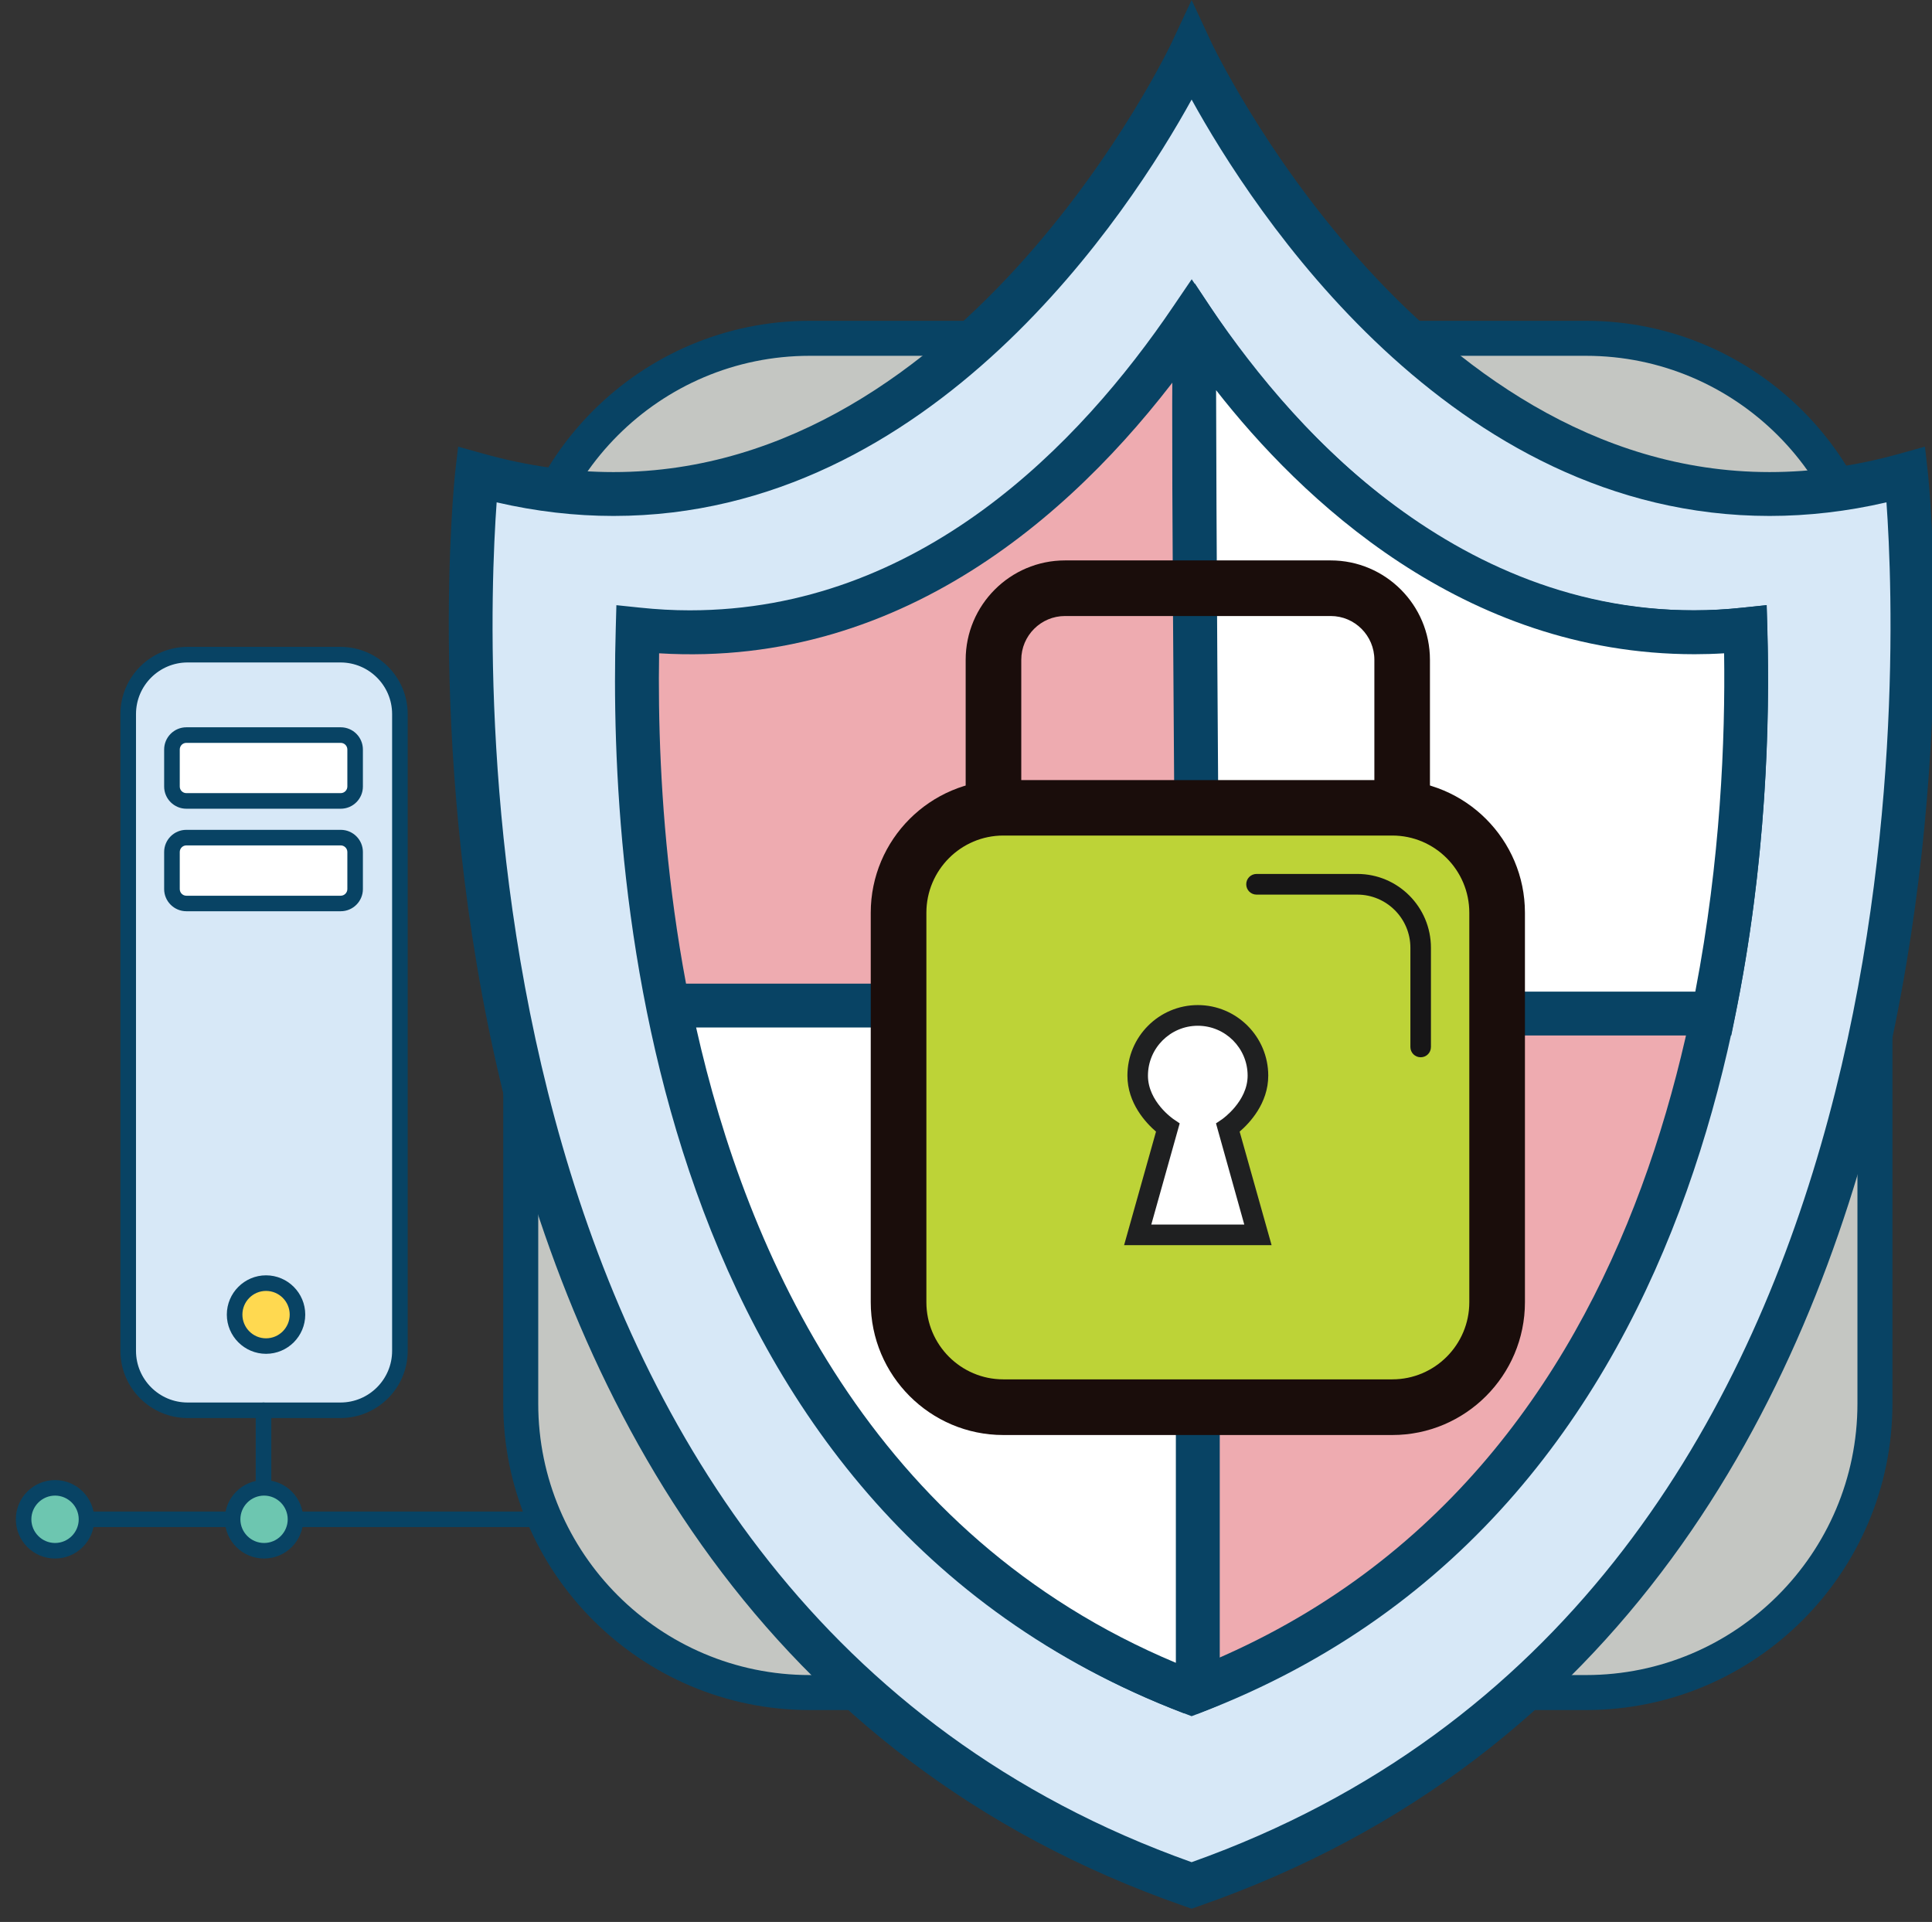 <?xml version="1.0" encoding="utf-8"?>
<!-- Generator: Adobe Illustrator 16.0.0, SVG Export Plug-In . SVG Version: 6.00 Build 0)  -->
<!DOCTYPE svg PUBLIC "-//W3C//DTD SVG 1.1//EN" "http://www.w3.org/Graphics/SVG/1.1/DTD/svg11.dtd">
<svg version="1.1" id="Layer_1" xmlns="http://www.w3.org/2000/svg" xmlns:xlink="http://www.w3.org/1999/xlink" x="0px" y="0px"
	 width="181.808px" height="180.859px" viewBox="0 0 181.808 180.859" enable-background="new 0 0 181.808 180.859"
	 xml:space="preserve">
<rect x="0" y="0" width="181.808" height="180.859" fill="#333333" stroke="none"/>
<g>
	<g>
		<path fill="#FFFFFF" d="M62.68,42.194c-4.196,0-7.599,3.399-7.599,7.599v81.438c0,4.199,3.403,7.602,7.599,7.602h19.543
			c4.202,0,7.602-3.402,7.602-7.602V49.793c0-4.199-3.399-7.599-7.602-7.599H62.68z"/>
		<path fill="#084364" d="M82.223,139.819H62.68c-4.74,0-8.596-3.85-8.596-8.589V49.793c0-4.736,3.855-8.596,8.596-8.596h19.543
			c4.743,0,8.599,3.859,8.599,8.596v81.438C90.822,135.97,86.966,139.819,82.223,139.819z M62.68,43.188
			c-3.64,0-6.605,2.963-6.605,6.605v81.438c0,3.64,2.965,6.604,6.605,6.604h19.543c3.643,0,6.604-2.965,6.604-6.604V49.793
			c0-3.643-2.962-6.605-6.604-6.605H62.68z"/>
	</g>
	<path fill="#858585" d="M60.673,59.061c0,1.017,0.823,1.837,1.833,1.837h19.748c1.023,0,1.847-0.82,1.847-1.837v-4.736
		c0-1.025-0.823-1.846-1.847-1.846H62.506c-1.01,0-1.833,0.82-1.833,1.846V59.061z"/>
	<path fill="#084364" d="M82.254,61.895H62.506c-1.556,0-2.826-1.271-2.826-2.834v-4.736c0-1.566,1.271-2.843,2.826-2.843h19.748
		c1.569,0,2.837,1.276,2.837,2.843v4.736C85.091,60.624,83.824,61.895,82.254,61.895z M62.506,53.475
		c-0.46,0-0.833,0.377-0.833,0.85v4.736c0,0.463,0.373,0.844,0.833,0.844h19.748c0.474,0,0.85-0.381,0.85-0.844v-4.736
		c0-0.473-0.376-0.85-0.85-0.85H62.506z"/>
	<path fill="#D7E8F7" d="M17.656,61.605c-3.087,0-5.592,2.501-5.592,5.592v59.92c0,3.09,2.505,5.596,5.592,5.596h14.381
		c3.094,0,5.596-2.506,5.596-5.596v-59.92c0-3.091-2.502-5.592-5.596-5.592H17.656z"/>
	<path fill="#084364" d="M32.037,133.439H17.656c-3.485,0-6.325-2.834-6.325-6.322v-59.92c0-3.486,2.84-6.326,6.325-6.326h14.381
		c3.489,0,6.329,2.84,6.329,6.326v59.92C38.366,130.605,35.526,133.439,32.037,133.439z M17.656,62.338
		c-2.679,0-4.858,2.178-4.858,4.859v59.92c0,2.678,2.18,4.861,4.858,4.861h14.381c2.686,0,4.862-2.184,4.862-4.861v-59.92
		c0-2.682-2.177-4.859-4.862-4.859H17.656z"/>
	<path fill="#6DC6B0" d="M72.71,122.566c-2.226,0-4.026,1.801-4.026,4.023c0,2.215,1.801,4.022,4.026,4.022
		c2.216,0,4.022-1.808,4.022-4.022C76.733,124.367,74.926,122.566,72.71,122.566z"/>
	<path fill="#084364" d="M72.71,131.605c-2.769,0-5.017-2.25-5.017-5.016c0-2.763,2.248-5.021,5.017-5.021
		c2.763,0,5.017,2.258,5.017,5.021C77.727,129.355,75.473,131.605,72.71,131.605z M72.71,123.563c-1.672,0-3.032,1.356-3.032,3.026
		c0,1.672,1.36,3.032,3.032,3.032c1.669,0,3.026-1.36,3.026-3.032C75.737,124.92,74.379,123.563,72.71,123.563z"/>
	<path fill="#FFFFFF" d="M16.183,74.015c0,0.749,0.608,1.354,1.354,1.354h14.525c0.752,0,1.353-0.604,1.353-1.354v-3.483
		c0-0.756-0.601-1.359-1.353-1.359H17.538c-0.747,0-1.354,0.604-1.354,1.359V74.015z"/>
	<path fill="#084364" d="M32.063,76.102H17.538c-1.151,0-2.091-0.936-2.091-2.087v-3.483c0-1.154,0.939-2.093,2.091-2.093h14.525
		c1.154,0,2.087,0.938,2.087,2.093v3.483C34.15,75.166,33.217,76.102,32.063,76.102z M17.538,69.904
		c-0.345,0-0.622,0.277-0.622,0.627v3.483c0,0.341,0.277,0.62,0.622,0.62h14.525c0.341,0,0.624-0.279,0.624-0.62v-3.483
		c0-0.35-0.283-0.627-0.624-0.627H17.538z"/>
	<path fill="#FFD950" d="M25.033,120.743c-1.63,0-2.955,1.325-2.955,2.962c0,1.631,1.325,2.959,2.955,2.959
		c1.638,0,2.962-1.328,2.962-2.959C27.995,122.068,26.67,120.743,25.033,120.743z"/>
	<path fill="#084364" d="M25.033,127.396c-2.028,0-3.688-1.656-3.688-3.691c0-2.033,1.66-3.695,3.688-3.695
		c2.042,0,3.692,1.662,3.692,3.695C28.725,125.74,27.075,127.396,25.033,127.396z M25.033,121.477c-1.225,0-2.222,1-2.222,2.229
		s0.997,2.231,2.222,2.231c1.232,0,2.229-1.003,2.229-2.231S26.265,121.477,25.033,121.477z"/>
	<path fill="#858585" d="M60.673,72.172c0,1.02,0.823,1.843,1.833,1.843h19.748c1.023,0,1.847-0.823,1.847-1.843v-4.736
		c0-1.02-0.823-1.844-1.847-1.844H62.506c-1.01,0-1.833,0.824-1.833,1.844V72.172z"/>
	<path fill="#084364" d="M82.254,75.008H62.506c-1.556,0-2.826-1.273-2.826-2.836v-4.736c0-1.57,1.271-2.837,2.826-2.837h19.748
		c1.569,0,2.837,1.267,2.837,2.837v4.736C85.091,73.734,83.824,75.008,82.254,75.008z M62.506,66.586
		c-0.46,0-0.833,0.383-0.833,0.85v4.736c0,0.467,0.373,0.85,0.833,0.85h19.748c0.474,0,0.85-0.383,0.85-0.85v-4.736
		c0-0.467-0.376-0.85-0.85-0.85H62.506z"/>
	<path fill="#FFFFFF" d="M16.183,83.662c0,0.752,0.608,1.357,1.354,1.357h14.525c0.752,0,1.353-0.605,1.353-1.357v-3.486
		c0-0.749-0.601-1.351-1.353-1.351H17.538c-0.747,0-1.354,0.602-1.354,1.351V83.662z"/>
	<path fill="#084364" d="M32.063,85.749H17.538c-1.151,0-2.091-0.937-2.091-2.087v-3.486c0-1.154,0.939-2.087,2.091-2.087h14.525
		c1.154,0,2.087,0.933,2.087,2.087v3.486C34.15,84.813,33.217,85.749,32.063,85.749z M17.538,79.553
		c-0.345,0-0.622,0.282-0.622,0.623v3.486c0,0.344,0.277,0.627,0.622,0.627h14.525c0.341,0,0.624-0.283,0.624-0.627v-3.486
		c0-0.341-0.283-0.623-0.624-0.623H17.538z"/>
	<g>
		<path fill="#084364" d="M24.798,143.701c-0.405,0-0.733-0.328-0.733-0.734v-10.254c0-0.409,0.328-0.734,0.733-0.734
			c0.408,0,0.733,0.325,0.733,0.734v10.254C25.532,143.373,25.206,143.701,24.798,143.701z"/>
	</g>
	<g>
		<path fill="#FFFFFF" d="M72.385,153.766c-0.553,0-0.993-0.447-0.993-0.996v-13.938c0-0.557,0.44-0.997,0.993-0.997
			c0.547,0,1,0.44,1,0.997v13.938C73.385,153.318,72.932,153.766,72.385,153.766z"/>
	</g>
	<g>
		<path fill="#084364" d="M76.451,143.701H6.983c-0.273,0-0.498-0.328-0.498-0.734c0-0.401,0.225-0.729,0.498-0.729h69.468
			c0.273,0,0.495,0.328,0.495,0.729C76.946,143.373,76.724,143.701,76.451,143.701z"/>
	</g>
	<circle fill="#6DC6B0" cx="24.85" cy="142.966" r="2.96"/>
	<path fill="#084364" d="M24.85,146.659c-2.039,0-3.695-1.656-3.695-3.692c0-2.038,1.656-3.691,3.695-3.691
		c2.035,0,3.688,1.653,3.688,3.691C28.539,145.003,26.885,146.659,24.85,146.659z M24.85,140.738c-1.229,0-2.229,1.004-2.229,2.229
		c0,1.229,1,2.229,2.229,2.229s2.225-1,2.225-2.229C27.075,141.742,26.079,140.738,24.85,140.738z"/>
	<path fill="#FFD950" d="M72.385,148.746c-2.222,0-4.022,1.805-4.022,4.023c0,2.222,1.801,4.022,4.022,4.022
		c2.226,0,4.023-1.801,4.023-4.022C76.409,150.551,74.611,148.746,72.385,148.746z"/>
	<path fill="#084364" d="M72.385,157.785c-2.769,0-5.02-2.25-5.02-5.016c0-2.77,2.251-5.018,5.02-5.018
		c2.77,0,5.023,2.248,5.023,5.018C77.409,155.535,75.155,157.785,72.385,157.785z M72.385,149.743c-1.669,0-3.025,1.36-3.025,3.026
		c0,1.668,1.356,3.029,3.025,3.029c1.673,0,3.026-1.361,3.026-3.029C75.412,151.104,74.058,149.743,72.385,149.743z"/>
	<path fill="#6DC6B0" d="M5.182,140.006c1.634,0,2.958,1.328,2.958,2.961c0,1.635-1.324,2.959-2.958,2.959
		c-1.64,0-2.959-1.324-2.959-2.959C2.223,141.334,3.542,140.006,5.182,140.006z"/>
	<path fill="#084364" d="M5.182,146.659c-2.039,0-3.691-1.656-3.691-3.692c0-2.038,1.652-3.691,3.691-3.691
		c2.032,0,3.691,1.653,3.691,3.691C8.873,145.003,7.214,146.659,5.182,146.659z M5.182,140.738c-1.229,0-2.231,1.004-2.231,2.229
		c0,1.229,1.003,2.229,2.231,2.229c1.226,0,2.226-1,2.226-2.229C7.408,141.742,6.408,140.738,5.182,140.738z"/>
	<path fill="#C4C6C2" d="M176.439,132.082c0,15.021-12.172,27.189-27.19,27.189H76.193c-15.018,0-27.189-12.168-27.189-27.189
		V59.025c0-15.021,12.172-27.189,27.189-27.189h73.056c15.018,0,27.19,12.169,27.19,27.189V132.082z"/>
	<path fill="#084364" d="M149.249,160.918H76.193c-15.898,0-28.836-12.938-28.836-28.836V59.025
		c0-15.898,12.938-28.836,28.836-28.836h73.056c15.899,0,28.836,12.938,28.836,28.836v73.057
		C178.085,147.98,165.148,160.918,149.249,160.918z M76.193,33.482c-14.085,0-25.543,11.458-25.543,25.543v73.057
		c0,14.085,11.458,25.543,25.543,25.543h73.056c14.085,0,25.543-11.458,25.543-25.543V59.025c0-14.085-11.458-25.543-25.543-25.543
		H76.193z"/>
	<path fill="#D7E8F7" d="M179.372,44.674c-43.107,12.059-67.235-39.793-67.235-39.793S87.992,56.732,44.884,44.674
		c0,0-12.072,105.169,67.252,132.75C191.444,149.843,179.372,44.674,179.372,44.674z"/>
	<path fill="#084364" d="M112.136,179.611l-0.679-0.238C31.5,151.572,42.713,45.504,42.835,44.433l0.276-2.402l2.332,0.649
		c4.129,1.161,8.265,1.743,12.284,1.743c0,0,0,0,0.01,0c33.271,0,52.34-40.008,52.523-40.416L112.136,0l1.865,4.007
		c0.195,0.408,19.243,40.416,52.523,40.416c4.02,0,8.155-0.582,12.29-1.743l2.332-0.649l0.269,2.402
		c0.123,1.071,11.333,107.14-68.605,134.94L112.136,179.611z M46.737,47.271c-1.123,15.564-4.193,103.198,65.399,127.963
		c69.576-24.765,66.502-112.398,65.387-127.963c-3.692,0.855-7.391,1.28-10.998,1.28c-30.084,0-48.665-28.784-54.389-39.181
		c-5.728,10.39-24.318,39.178-54.393,39.181h-0.016C54.114,48.552,50.428,48.127,46.737,47.271z"/>
	<path fill="#EEABB0" d="M112.136,159.287C62.369,140.309,59.374,80.813,60.001,59.231c1.653,0.174,3.293,0.267,4.901,0.267
		c23.183,0,38.975-17.34,47.233-29.537c8.235,12.197,24.038,29.537,47.217,29.537c1.604,0,3.251-0.093,4.889-0.267
		C164.862,80.832,161.807,140.33,112.136,159.287z"/>
	<path fill="#084364" d="M112.136,161.496l-0.74-0.282c-50.385-19.218-54.163-77.761-53.452-102.04l0.061-2.226l2.216,0.231
		c1.576,0.168,3.139,0.254,4.683,0.254c21.609,0,36.682-15.564,45.522-28.627l1.717-2.527l1.705,2.531
		c8.814,13.059,23.87,28.623,45.506,28.623c1.534,0,3.103-0.086,4.67-0.254l2.216-0.231l0.067,2.226
		c0.694,24.289-3.129,82.842-53.431,102.04L112.136,161.496z M62.024,61.477c-0.396,24.414,4.313,77.58,50.112,95.596
		c45.725-17.99,50.459-71.172,50.089-95.596c-0.968,0.058-1.92,0.086-2.872,0.086c-22.992,0-38.934-16.535-47.217-27.99
		C102.135,47.455,85.419,62.904,62.024,61.477z"/>
	<g>
		<path fill="#FFFFFF" d="M112.718,94.625H62.956c4.989,24.545,17.758,52.678,49.18,64.662c0.199-0.083,0.383-0.17,0.582-0.247
			V94.625z"/>
		<path fill="#084364" d="M112.747,161.252l-1.351-0.038c-26.24-10.008-43.69-32.895-50.465-66.181l-0.495-2.471h54.347v67.867
			L112.747,161.252z M65.507,96.689c4.775,21.285,16.516,47.786,45.146,59.784V96.689H65.507z"/>
	</g>
	<g>
		<path fill="#FFFFFF" d="M159.469,59.498c1.569,0,3.177-0.093,4.785-0.267c0.237,8.098-0.029,21.53-3.02,36.146h-48.517
			c0,0-0.489-64.705-0.3-64.991C120.497,42.586,136.807,59.498,159.469,59.498z"/>
		<path fill="#084364" d="M162.919,97.441h-52.247l-0.019-2.049c-0.496-65.351-0.441-65.425,0.063-66.168l1.73-2.54l1.688,2.563
			c5.611,8.473,21.25,28.186,45.333,28.186c1.502,0,3.026-0.086,4.566-0.254l2.222-0.238l0.062,2.232
			c0.254,8.646-0.08,22.018-3.064,36.618L162.919,97.441z M114.77,93.313h44.764c2.386-12.396,2.826-23.784,2.711-31.836
			c-0.933,0.058-1.862,0.086-2.775,0.086c-21.864,0-37.143-14.754-45.031-24.848C114.455,48.35,114.622,74.066,114.77,93.313z"/>
	</g>
	<g>
		<g>
			<path fill="#C4C6C2" d="M125.224,94.834h-25.003c-4.251,0-7.701-3.454-7.701-7.709V62.09c0-4.254,3.45-7.707,7.701-7.707h25.003
				c4.238,0,7.692,3.453,7.692,7.707v25.035C132.916,91.38,129.462,94.834,125.224,94.834z M100.221,56.321
				c-3.177,0-5.763,2.585-5.763,5.769v25.035c0,3.178,2.586,5.766,5.763,5.766h25.003c3.177,0,5.756-2.588,5.756-5.766V62.09
				c0-3.184-2.579-5.769-5.756-5.769H100.221z"/>
			<path fill="#1A0D0B" d="M125.224,96.48h-25.003c-5.154,0-9.348-4.197-9.348-9.355V62.09c0-5.158,4.194-9.354,9.348-9.354h25.003
				c5.15,0,9.339,4.195,9.339,9.354v25.035C134.563,92.283,130.374,96.48,125.224,96.48z M100.221,57.968
				c-2.271,0-4.116,1.849-4.116,4.122v25.035c0,2.271,1.846,4.119,4.116,4.119h25.003c2.266,0,4.109-1.849,4.109-4.119V62.09
				c0-2.273-1.843-4.122-4.109-4.122H100.221z"/>
		</g>
	</g>
	<path fill="#BDD337" d="M140.885,122.541c0,5.451-4.412,9.879-9.863,9.879H94.414c-5.444,0-9.859-4.428-9.859-9.879v-36.65
		c0-5.454,4.415-9.876,9.859-9.876h36.608c5.451,0,9.863,4.422,9.863,9.876V122.541z"/>
	<g>
		<path fill="#C4C6C2" d="M131.022,133.391H94.414c-5.975,0-10.827-4.869-10.827-10.85v-36.65c0-5.984,4.853-10.838,10.827-10.838
			h36.608c5.972,0,10.834,4.854,10.834,10.838v36.65C141.856,128.521,136.994,133.391,131.022,133.391z M94.414,76.979
			c-4.895,0-8.885,4.001-8.885,8.911v36.65c0,4.914,3.99,8.904,8.885,8.904h36.608c4.907,0,8.892-3.99,8.892-8.904v-36.65
			c0-4.91-3.984-8.911-8.892-8.911H94.414z"/>
		<path fill="#1A0D0B" d="M131.022,135.037H94.414c-6.879,0-12.474-5.605-12.474-12.496v-36.65c0-6.885,5.595-12.484,12.474-12.484
			h36.608c6.882,0,12.48,5.6,12.48,12.484v36.65C143.502,129.432,137.904,135.037,131.022,135.037z M94.414,78.626
			c-3.99,0-7.238,3.257-7.238,7.265v36.65c0,4.004,3.248,7.258,7.238,7.258h36.608c3.996,0,7.245-3.254,7.245-7.258v-36.65
			c0-4.008-3.249-7.265-7.245-7.265H94.414z"/>
	</g>
	<g>
		<path fill="#171617" d="M133.691,99.49c-0.533,0-0.968-0.425-0.968-0.965v-9.342c0-2.756-2.244-4.998-4.994-4.998h-9.48
			c-0.541,0-0.974-0.434-0.974-0.975c0-0.536,0.434-0.971,0.974-0.971h9.48c3.83,0,6.927,3.119,6.927,6.943v9.342
			C134.656,99.065,134.228,99.49,133.691,99.49z"/>
	</g>
	<path fill="#FFFFFF" d="M118.377,101.221c0-3.127-2.53-5.667-5.659-5.667c-3.123,0-5.66,2.54-5.66,5.667
		c0,2.996,2.833,4.906,2.833,4.906l-2.833,10.072h5.66h5.659l-2.833-10.072C115.544,106.127,118.377,104.217,118.377,101.221z"/>
	<path fill="#1F2021" d="M119.661,117.17h-13.879l3.003-10.683c-0.938-0.808-2.691-2.663-2.691-5.267
		c0-3.666,2.972-6.641,6.625-6.641s6.628,2.975,6.628,6.641c0,2.604-1.75,4.459-2.692,5.267L119.661,117.17z M108.341,115.231h8.75
		l-2.662-9.522l0.578-0.389c0.022-0.02,2.399-1.669,2.399-4.1c0-2.59-2.1-4.695-4.688-4.695c-2.583,0-4.692,2.105-4.692,4.695
		c0,2.453,2.38,4.08,2.409,4.096l0.578,0.393L108.341,115.231z"/>
</g>
</svg>
